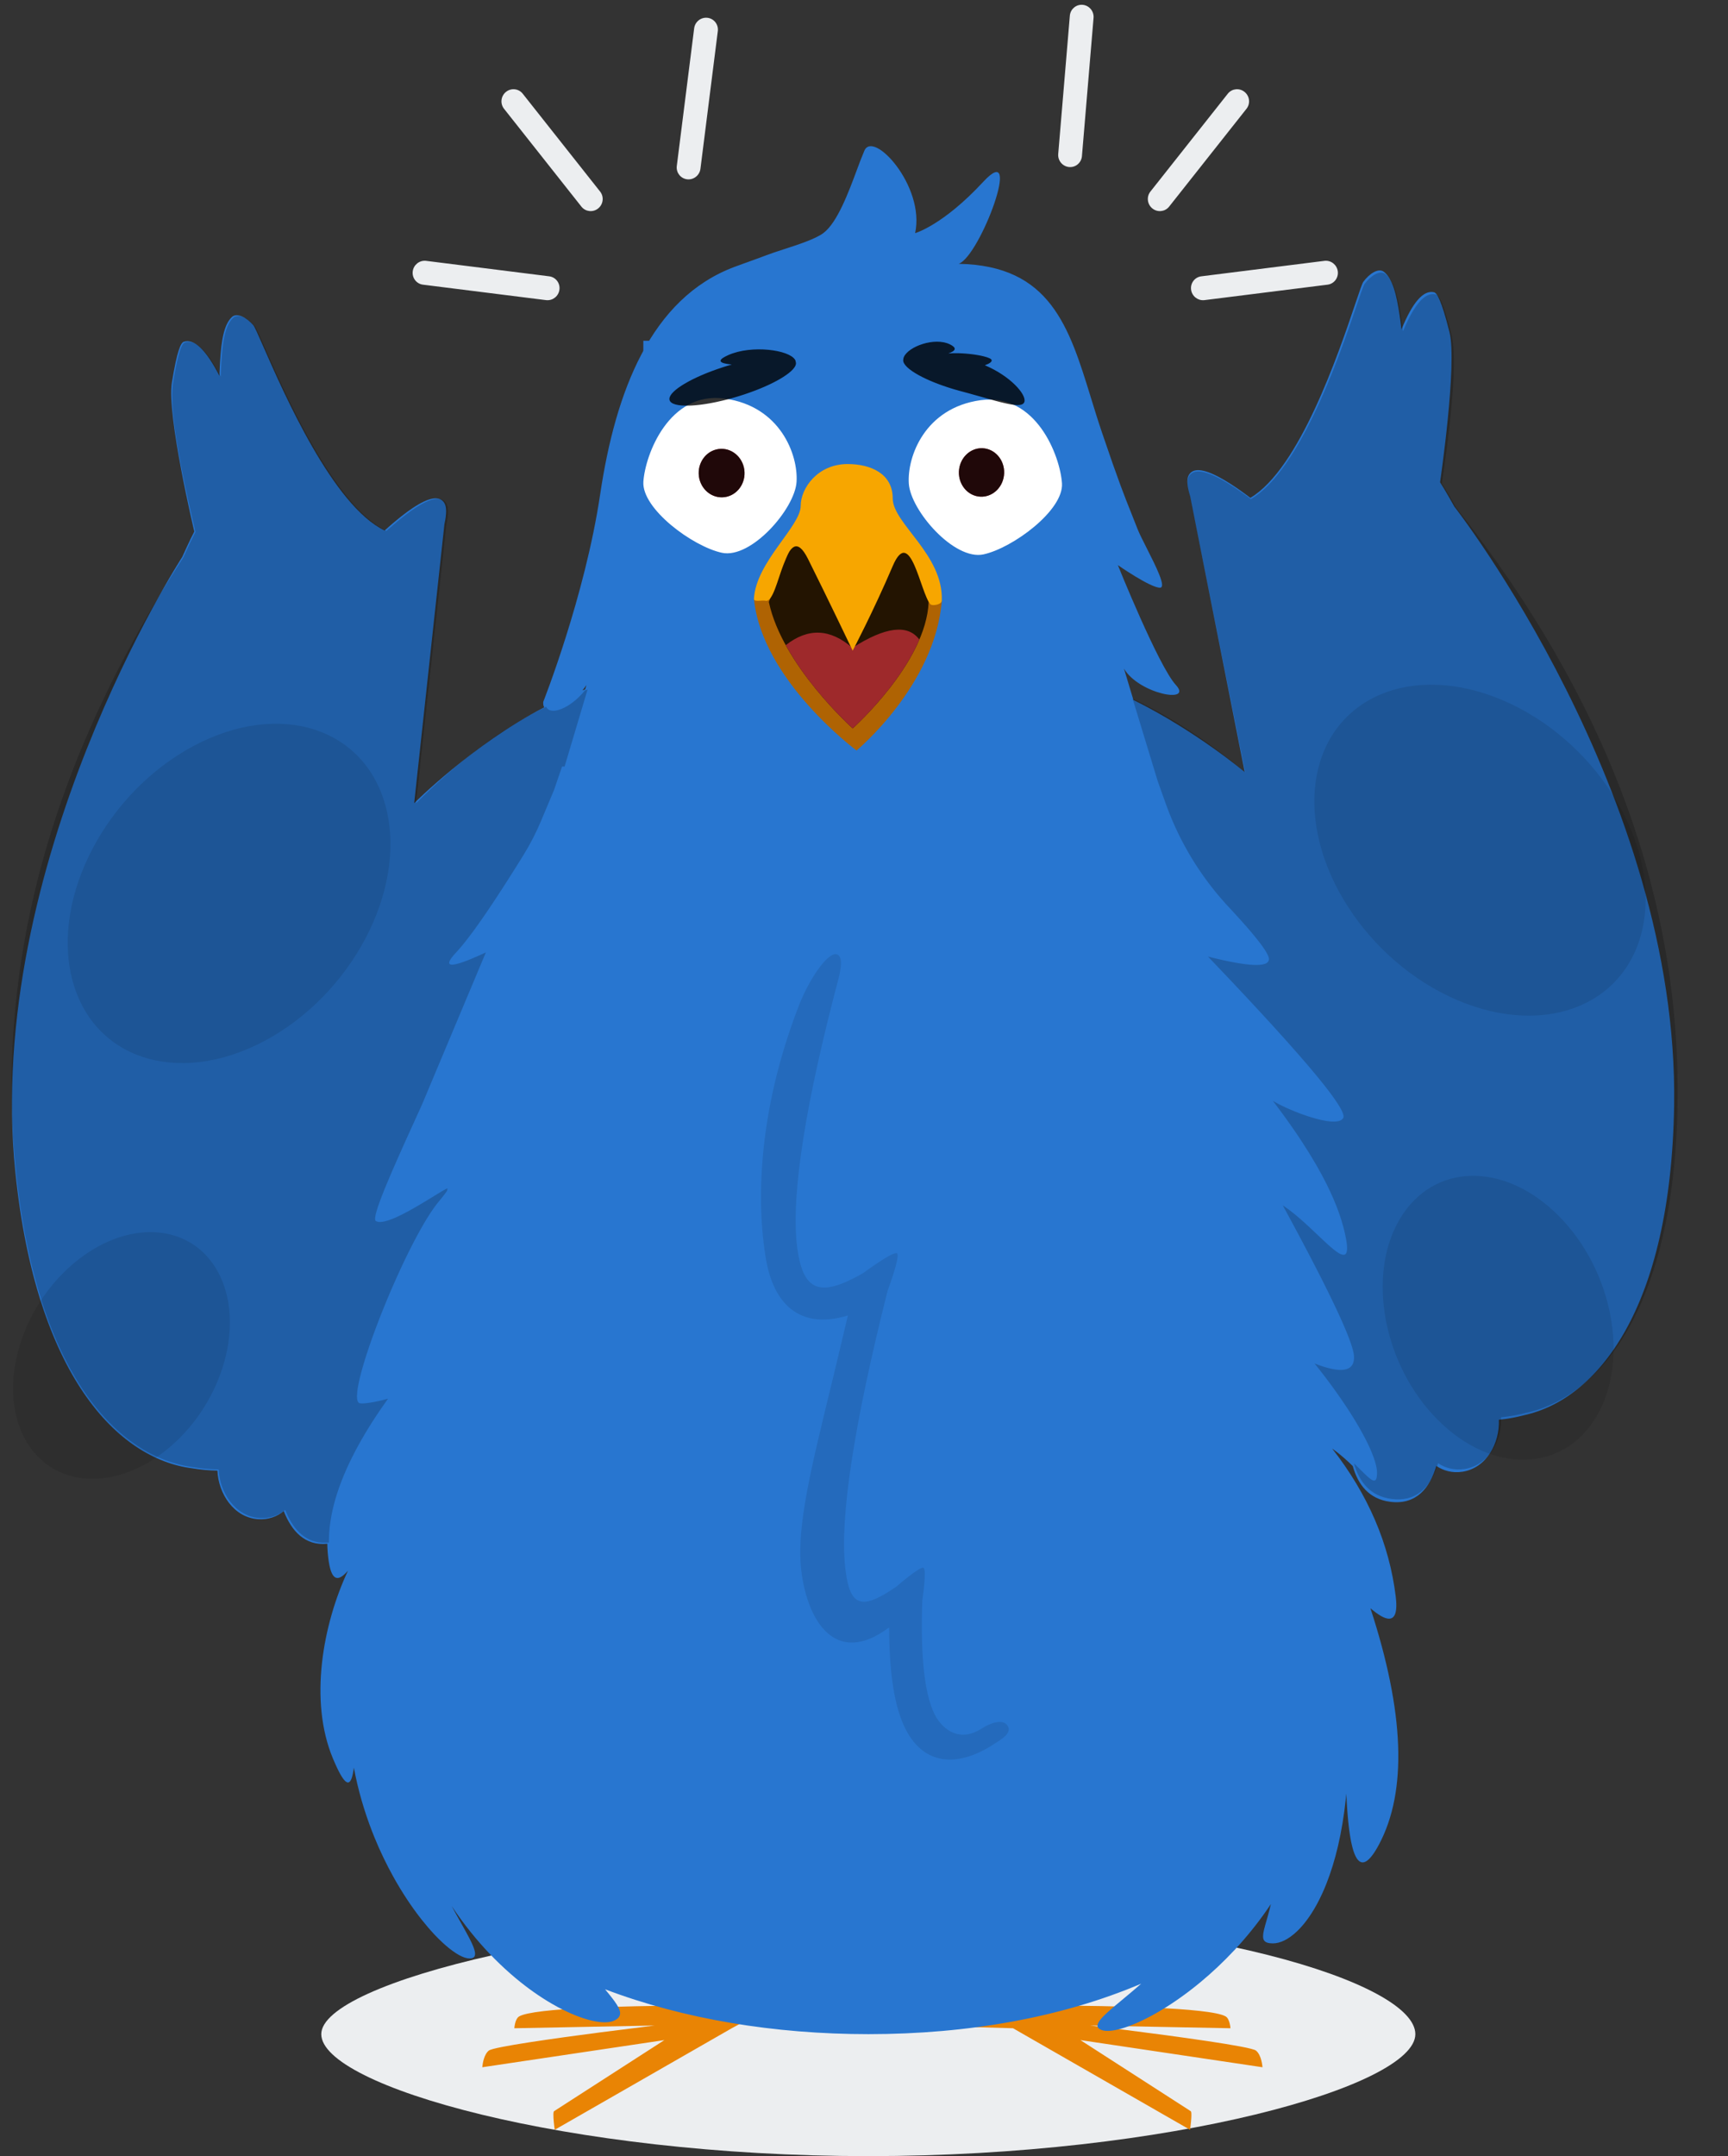<svg width="275" height="343" viewBox="0 0 275 343" fill="none" xmlns="http://www.w3.org/2000/svg">
<rect x="0" y="0" width="275" height="343" fill="#333333" stroke="none"/>
<path fill-rule="evenodd" clip-rule="evenodd" d="M142.134 304.56C190.213 304.56 225.242 315.358 225.242 323.599C225.242 331.841 186.265 343 138.186 343C90.106 343 51.129 331.841 51.129 323.599C51.129 315.358 94.054 304.56 142.134 304.56Z" fill="#ECEEF0"/>
<path fill-rule="evenodd" clip-rule="evenodd" d="M117.794 281.891L122.398 282.276L117.037 317.465L126.288 314.303C127.296 314.325 128.123 315.083 128.248 316.067L128.264 316.254L116.454 322.657L88.279 338.813L88.199 338.184C88.113 337.449 88.002 336.289 88.115 335.947C88.142 335.868 88.203 335.816 88.285 335.777L88.372 335.743L88.345 335.74L105.733 324.541L76.756 328.861L76.767 328.729C76.813 328.282 77.019 326.818 77.8 326.205C78.544 325.623 88.208 324.269 95.626 323.302L104.181 322.226L81.853 322.657L81.878 322.419C81.935 321.983 82.111 321.074 82.609 320.78C84.929 319.401 100.232 319.116 108.062 319.061L112.66 319.051L117.794 281.891ZM159.878 281.891L165.012 319.051L168.31 319.054C175.595 319.086 192.607 319.32 195.064 320.78C195.727 321.172 195.819 322.657 195.819 322.657L173.491 322.226L179.338 322.954C186.851 323.911 199.033 325.549 199.872 326.205C200.8 326.933 200.916 328.861 200.916 328.861L171.939 324.541L189.327 335.74L189.3 335.743C189.424 335.783 189.521 335.842 189.557 335.947C189.727 336.459 189.393 338.813 189.393 338.813L161.218 322.657L146.206 322.226C146.243 321.153 147.11 320.299 148.181 320.276L161.218 319.758L155.274 282.276L159.878 281.891Z" fill="#E98404"/>
<path fill-rule="evenodd" clip-rule="evenodd" d="M145.635 37.089C145.635 37.089 150.037 35.872 156.483 28.916C162.93 21.96 156.025 40.663 152.579 41.97C167.136 42.237 170.135 51.979 173.623 63.31L173.623 63.31C174.174 65.1 174.737 66.929 175.359 68.766C178.008 76.584 179.02 79.101 180.012 81.572L180.012 81.573C180.335 82.376 180.656 83.174 181.03 84.148C181.297 84.842 181.863 85.961 182.484 87.187L182.485 87.188C183.934 90.049 185.678 93.493 184.6 93.493C183.06 93.493 177.899 89.901 177.899 89.901C177.899 89.901 184.345 105.932 187.134 108.973C189.922 112.013 181.212 110.388 178.869 106.356L180.375 111.354C190.312 116.264 198.086 122.822 198.086 122.822L189.422 79.015C188.923 77.429 188.828 76.317 189.137 75.678C189.761 74.391 191.455 74.505 194.222 76.018L194.771 76.329C194.864 76.383 194.959 76.439 195.055 76.497L195.644 76.86L196.26 77.257L196.384 77.34C196.448 77.382 196.513 77.426 196.578 77.469L197.234 77.92C197.345 77.998 197.458 78.077 197.572 78.158L198.268 78.661C198.504 78.834 198.745 79.013 198.99 79.198C206.815 74.571 213.035 56.168 215.681 48.339L215.681 48.339L215.681 48.339C216.344 46.377 216.783 45.079 216.966 44.829C217.88 43.579 219.362 42.539 220.265 43.263C221.611 44.342 222.242 46.811 222.731 50.126L222.856 51.01L223.036 52.403C224.802 48.075 226.527 46.106 228.209 46.496C228.692 46.608 229.391 47.744 230.67 52.816C231.949 57.888 229.177 76.718 229.177 76.718C229.934 77.878 231.448 80.59 231.448 80.59C231.448 80.59 267.171 126.305 266.426 175.8C265.936 208.316 254.144 222.599 242.543 225.135C241.235 225.477 239.901 225.726 238.532 225.859C238.701 229.544 236.572 233.543 232.746 234.126C231.147 234.369 229.741 233.983 228.577 233.202C227.556 236.684 225.413 239.433 221.257 238.91C217.853 238.482 216.096 236.156 215.284 233.221C214.359 232.321 213.261 231.322 211.994 230.428C217.716 237.741 221.09 245.583 222.118 253.956C222.15 254.221 222.175 254.472 222.191 254.708L222.213 255.16C222.283 257.895 221.047 258.237 218.506 256.185L218.094 255.841C223.51 272.405 223.969 284.924 219.472 293.399L219.228 293.845L218.989 294.254L218.757 294.624C217.379 296.738 216.309 296.82 215.546 294.871L215.422 294.528C215.402 294.468 215.382 294.406 215.362 294.342L215.247 293.942L215.137 293.505L215.032 293.029C215.016 292.947 214.999 292.863 214.982 292.778L214.887 292.246L214.797 291.677L214.712 291.07L214.634 290.426L214.561 289.744L214.494 289.024L214.432 288.267L214.377 287.472L214.326 286.64L214.262 285.321L214.189 286.054C213.601 291.677 212.466 296.197 211.076 299.696L210.763 300.457L210.443 301.184C210.281 301.54 210.116 301.883 209.949 302.213L209.612 302.858C209.556 302.963 209.499 303.066 209.442 303.168L209.098 303.764C208.578 304.634 208.044 305.394 207.508 306.048L207.149 306.468C207.03 306.602 206.91 306.732 206.791 306.856L206.433 307.214C205.063 308.526 203.719 309.157 202.582 309.157C201.076 309.157 200.839 308.556 201.1 307.26L201.183 306.889L201.346 306.268L201.766 304.79C201.926 304.221 202.095 303.592 202.255 302.902C200.689 305.253 198.99 307.413 197.231 309.375L196.474 310.203C194.698 312.107 192.873 313.812 191.069 315.309L190.297 315.937C190.169 316.04 190.041 316.142 189.913 316.242L189.147 316.833L188.388 317.397L187.635 317.936C187.386 318.111 187.138 318.282 186.891 318.449L186.157 318.936L185.433 319.396C185.313 319.471 185.194 319.544 185.076 319.616L184.37 320.037C184.254 320.105 184.138 320.172 184.023 320.238L183.339 320.618L183.257 320.663C183.172 320.709 183.087 320.754 183.003 320.799L182.344 321.139L181.702 321.453L181.079 321.739C180.977 321.785 180.876 321.829 180.776 321.872L180.184 322.117L179.614 322.335C179.242 322.471 178.885 322.589 178.546 322.688L178.051 322.823C176.845 323.124 175.894 323.163 175.287 322.93C174.423 322.599 174.505 322.017 175.2 321.189L175.426 320.934C175.467 320.89 175.509 320.845 175.553 320.8L175.831 320.522L176.14 320.229L176.66 319.762L177.445 319.089L180.027 316.933L181.072 316.04L181.607 315.571C169.02 320.917 154.079 323.596 138.215 323.596C123.257 323.596 108.813 321.214 96.293 316.461L96.856 317.148L97.36 317.781C97.383 317.811 97.406 317.84 97.428 317.869C97.457 317.906 97.486 317.944 97.514 317.98L97.798 318.362C98.867 319.844 99.12 320.798 97.741 321.441C96.424 322.055 93.74 321.641 90.396 320.098L89.761 319.796C89.119 319.48 88.456 319.124 87.775 318.728L87.088 318.319C86.166 317.754 85.217 317.118 84.251 316.407L83.523 315.86C83.279 315.673 83.035 315.481 82.79 315.285L82.053 314.682C80.945 313.757 79.827 312.736 78.714 311.618L77.973 310.859C75.876 308.665 73.81 306.123 71.881 303.217L72.541 304.427L74.174 307.359L74.544 308.045L74.87 308.678L75.059 309.069L75.223 309.435C75.273 309.552 75.32 309.665 75.361 309.774L75.47 310.086C75.769 311.031 75.612 311.557 74.724 311.557C73.82 311.557 72.486 310.829 70.933 309.482L70.483 309.08C70.256 308.871 70.024 308.649 69.789 308.415L69.315 307.932C69.235 307.848 69.155 307.764 69.075 307.678L68.589 307.147L68.097 306.585C67.767 306.2 67.433 305.795 67.097 305.371L66.593 304.719C66.508 304.609 66.424 304.496 66.34 304.383L65.832 303.689L65.325 302.967L64.818 302.218L64.313 301.443C63.894 300.785 63.477 300.101 63.067 299.391L62.577 298.526C61.524 296.627 60.519 294.557 59.612 292.343L59.202 291.312C57.99 288.186 56.984 284.792 56.315 281.197L56.24 281.703L56.185 282.012C56.18 282.039 56.175 282.066 56.169 282.093L56.157 282.157L56.096 282.428L56.031 282.673C56.019 282.711 56.008 282.749 55.996 282.785L55.924 282.988C55.648 283.682 55.263 283.79 54.692 283.063L54.531 282.844L54.361 282.583L54.181 282.278C54.15 282.224 54.118 282.167 54.087 282.109L53.891 281.737L53.684 281.318L53.466 280.851L53.237 280.336L52.995 279.772C49.126 270.55 51.395 258.359 55.381 249.861L55.164 250.102L54.954 250.318L54.749 250.508C53.742 251.39 52.963 251.242 52.5 249.342L52.411 248.939C52.383 248.796 52.356 248.646 52.331 248.487L52.26 247.986C52.238 247.811 52.217 247.627 52.198 247.434L52.144 246.831C52.112 246.42 52.094 246.003 52.09 245.581C48.517 245.953 46.385 243.53 45.159 240.394C44.068 241.273 42.701 241.78 41.087 241.677C37.224 241.43 34.755 237.632 34.602 233.947C33.227 233.933 31.876 233.801 30.543 233.574C18.766 232.059 5.773 218.859 2.451 186.509C-2.605 137.267 28.998 88.613 28.998 88.613C28.998 88.613 30.27 85.779 30.923 84.558C30.923 84.558 26.52 66.04 27.353 60.876C28.185 55.712 28.782 54.52 29.254 54.366C30.895 53.831 32.785 55.642 34.922 59.8L34.98 58.397L35.027 57.505C35.225 54.159 35.639 51.645 36.886 50.453C37.721 49.654 39.289 50.56 40.309 51.725C40.513 51.959 41.063 53.213 41.894 55.11L41.895 55.11C45.213 62.678 53.012 80.469 61.211 84.397C61.439 84.192 61.664 83.992 61.884 83.799L62.534 83.237C62.64 83.147 62.745 83.058 62.85 82.971L63.464 82.465C63.564 82.384 63.664 82.304 63.762 82.226L64.341 81.776L64.896 81.363C64.986 81.297 65.076 81.233 65.165 81.171L65.684 80.814C68.308 79.065 69.987 78.804 70.72 80.031C71.084 80.641 71.086 81.757 70.727 83.381L65.914 127.776C65.914 127.776 75.209 118.434 86.606 112.525C86.481 112.307 86.425 112.018 86.452 111.658C86.452 111.658 93.085 94.928 95.512 78.641C97.939 62.353 103.565 47.416 116.924 42.446L118.222 41.97L120.809 41.033L121.993 40.591C122.756 40.301 123.713 39.989 124.729 39.658C127.099 38.888 129.784 38.014 131.043 37.07C133.249 35.418 135.044 30.588 136.358 27.05C136.759 25.973 137.115 25.015 137.424 24.304L137.538 24.027C138.903 20.536 147.267 29.611 145.635 37.089ZM92.689 109.828C92.832 109.776 92.976 109.724 93.12 109.674L93.328 108.973C93.122 109.273 92.908 109.559 92.689 109.828Z" fill="#2876D0"/>
<path fill-rule="evenodd" clip-rule="evenodd" d="M217.17 45.165C218.09 43.92 219.583 42.885 220.491 43.605C221.45 44.365 222.048 45.818 222.491 47.772L222.58 48.183L222.665 48.608L222.747 49.047L222.826 49.499L222.901 49.964L222.974 50.441L223.1 51.321L223.281 52.708C223.343 52.56 223.404 52.414 223.465 52.271L223.649 51.85L223.832 51.446C223.924 51.248 224.015 51.057 224.106 50.871L224.289 50.509L224.471 50.164C224.562 49.995 224.653 49.833 224.744 49.677L224.925 49.374C226.134 47.407 227.322 46.557 228.49 46.825L228.534 46.838L228.579 46.856L228.626 46.882L228.674 46.913L228.723 46.953L228.774 47L228.826 47.055L228.88 47.119C228.889 47.13 228.899 47.142 228.908 47.154L228.964 47.232L229.022 47.32L229.082 47.418L229.144 47.526L229.208 47.647L229.273 47.778L229.341 47.922L229.41 48.078L229.482 48.248L229.556 48.431L229.671 48.732L229.751 48.951L229.833 49.186L229.961 49.566L230.094 49.984L230.233 50.44L230.429 51.11L230.583 51.661L230.743 52.256L230.91 52.896L230.968 53.119C230.995 53.227 231.021 53.339 231.046 53.456L231.093 53.695L231.137 53.948L231.177 54.212C231.183 54.257 231.189 54.303 231.196 54.349L231.23 54.632L231.261 54.928L231.288 55.236C231.292 55.288 231.296 55.341 231.3 55.395L231.322 55.721L231.34 56.06C231.342 56.118 231.345 56.176 231.347 56.234L231.359 56.592L231.368 56.962L231.373 57.344L231.374 57.739L231.372 58.147L231.361 58.781C231.36 58.853 231.358 58.925 231.356 58.998L231.342 59.443L231.325 59.9L231.304 60.369L231.28 60.851L231.251 61.345L231.202 62.109L231.144 62.901L231.055 64.001L230.95 65.151L230.862 66.046L230.798 66.657L230.661 67.918L230.508 69.229L230.384 70.245L230.251 71.288L230.062 72.723L229.858 74.208L229.695 75.354L229.524 76.528C229.504 76.659 229.484 76.792 229.465 76.925L229.597 77.128L229.815 77.473L230.058 77.867L230.324 78.308L230.715 78.972L231.037 79.527L231.626 80.559C231.667 80.632 231.709 80.706 231.751 80.781C255.729 111.134 267.468 142.742 266.968 175.605C266.475 207.989 254.602 222.214 242.922 224.74C241.605 225.08 240.261 225.329 238.883 225.461C239.053 229.131 236.91 233.113 233.058 233.694C231.448 233.937 230.032 233.552 228.86 232.774C228.782 233.037 228.698 233.295 228.607 233.549L228.494 233.85C227.352 236.786 225.231 238.925 221.491 238.459C218.064 238.033 216.295 235.717 215.477 232.794L215.669 232.98L216.98 234.273L217.515 234.783L217.754 234.997L217.975 235.179L218.078 235.257L218.27 235.386C218.793 235.702 219.084 235.543 219.135 234.614L219.142 234.404C219.143 234.366 219.143 234.328 219.143 234.289C219.143 233.478 218.837 232.34 218.255 230.948L218.165 230.738L217.893 230.128L217.59 229.49L217.509 229.327L217.426 229.161L217.076 228.484L216.983 228.31L216.889 228.135L216.493 227.42L216.354 227.177L216.067 226.682L215.613 225.921L215.494 225.728L215.374 225.533L214.877 224.742L214.617 224.339L214.351 223.931L213.798 223.103L213.218 222.257L212.612 221.397L211.98 220.522L211.654 220.079L210.984 219.185L210.64 218.734L209.933 217.823L209.202 216.903C209.332 216.954 209.46 217.003 209.586 217.05L209.958 217.184L210.318 217.308C210.436 217.348 210.551 217.385 210.665 217.421L211.001 217.522L211.324 217.612C214.18 218.371 215.566 217.763 215.48 215.789C215.477 215.715 215.47 215.635 215.46 215.55L215.441 215.417L215.387 215.127L215.311 214.802L215.264 214.627L215.155 214.251L215.023 213.84L214.869 213.395L214.596 212.663L214.386 212.132L214.03 211.271L213.624 210.333L213.167 209.317L212.661 208.224L211.908 206.647L211.285 205.374L210.377 203.556L209.637 202.102L208.293 199.508L206.81 196.698L205.188 193.674L204.148 191.756C205.423 192.584 206.729 193.7 207.962 194.831L208.526 195.353L210.71 197.413L211.444 198.084L211.855 198.443L212.242 198.764L212.486 198.954L212.717 199.123L212.936 199.269L213.141 199.392L213.333 199.49C213.958 199.777 214.337 199.606 214.375 198.724L214.378 198.626L214.372 198.329C214.368 198.258 214.363 198.184 214.356 198.106L214.345 197.988L214.297 197.602L214.228 197.169L214.136 196.688L214.021 196.158L213.931 195.777L213.883 195.577L213.759 195.098C213.014 192.322 211.683 189.236 209.766 185.84L209.388 185.179C208.681 183.96 207.9 182.702 207.046 181.405L206.573 180.694C206.492 180.575 206.412 180.455 206.33 180.335L205.835 179.612L205.325 178.882L204.8 178.143C204.712 178.02 204.623 177.896 204.533 177.771L203.986 177.021L203.425 176.263C203.33 176.137 203.235 176.009 203.139 175.882L202.556 175.112C202.633 175.16 202.714 175.209 202.8 175.259L202.93 175.334L203.355 175.567L203.584 175.687L204.073 175.931L204.598 176.179L204.872 176.304L205.44 176.552L206.029 176.797L206.634 177.036L206.941 177.152L207.25 177.265L207.87 177.482L208.025 177.534L208.18 177.585L208.797 177.778L209.404 177.951L209.716 178.033L210.024 178.109C210.075 178.121 210.126 178.132 210.176 178.144L210.475 178.209L210.766 178.266C210.814 178.275 210.862 178.283 210.909 178.291L211.189 178.336C211.235 178.343 211.28 178.349 211.325 178.355L211.59 178.387L211.846 178.409C212.802 178.475 213.512 178.325 213.767 177.851C213.833 177.728 213.834 177.546 213.77 177.304L213.742 177.211L213.669 177.007L213.624 176.896L213.514 176.659L213.38 176.399L213.304 176.261L213.133 175.968L212.831 175.486L212.474 174.954L212.061 174.372L211.756 173.956L211.252 173.29L210.692 172.574L210.078 171.807L209.409 170.99L208.684 170.123L207.904 169.206L206.779 167.905L205.235 166.152L204.235 165.034L202.446 163.058L200.503 160.943L198.408 158.688L196.16 156.293L192.244 152.171L193.105 152.384L193.925 152.58L194.706 152.756L195.447 152.914L196.147 153.053L196.482 153.116L197.123 153.227L197.724 153.32L198.284 153.395L198.805 153.45L199.285 153.487L199.511 153.499L199.931 153.508C201.534 153.508 202.176 153.063 201.858 152.171C201.8 152.009 201.712 151.822 201.594 151.609L201.52 151.479L201.312 151.14C201.261 151.061 201.207 150.979 201.15 150.895L201.063 150.767L200.772 150.358L200.611 150.14L200.257 149.678L199.862 149.181L199.649 148.92L199.192 148.37L198.693 147.785L198.153 147.165L197.571 146.51L196.62 145.461L195.024 143.733C190.946 139.218 187.774 133.976 185.679 128.285L185.516 127.835L184.24 124.26L180.247 111.15C186.033 113.869 191.833 117.624 197.648 122.416L198.162 122.842L189.438 79.212C188.935 77.633 188.84 76.525 189.151 75.888C189.766 74.633 191.416 74.716 194.101 76.137L194.271 76.228L194.823 76.537L195.11 76.704L195.703 77.066L196.323 77.462L196.643 77.673L197.303 78.121L197.643 78.359L198.344 78.859L198.584 79.034L199.072 79.395C204.195 76.398 208.635 67.598 211.846 59.666L212.212 58.755C212.331 58.453 212.449 58.153 212.565 57.854L212.908 56.966L213.239 56.092L213.559 55.234C213.611 55.093 213.663 54.952 213.714 54.812L214.016 53.984L214.306 53.179L214.717 52.018L215.1 50.92L216.417 47.085L216.639 46.455L216.769 46.097L216.884 45.792C217.01 45.466 217.105 45.252 217.17 45.165Z" fill="black" fill-opacity="0.2"/>
<path fill-rule="evenodd" clip-rule="evenodd" d="M40.527 51.84C40.578 51.898 40.651 52.02 40.744 52.199L40.866 52.441C40.888 52.486 40.911 52.533 40.934 52.583L41.167 53.083L41.543 53.919L43.087 57.409L43.401 58.111L43.9 59.215L44.251 59.983L44.616 60.773L44.995 61.584L45.388 62.413C45.454 62.552 45.522 62.692 45.589 62.833L46.001 63.684C46.071 63.827 46.141 63.971 46.212 64.115L46.642 64.984C46.715 65.13 46.788 65.276 46.862 65.422L47.31 66.304C51.168 73.827 56.251 81.959 61.497 84.46L61.725 84.257L62.172 83.862L62.824 83.302L63.141 83.035L63.757 82.531L64.056 82.292L64.637 81.843L65.194 81.43L65.463 81.238L65.985 80.882L66.145 80.777L66.458 80.578C68.82 79.109 70.346 78.951 71.037 80.101C71.402 80.71 71.404 81.824 71.044 83.445L66.215 127.769C72.993 120.989 79.893 115.874 86.916 112.425C87.519 113.866 90.644 112.833 93.091 109.833L93.512 109.687L89.85 121.949L89.442 121.949L89.236 122.56L89.027 123.175L88.171 125.675L86.095 130.62C85.311 132.487 84.382 134.289 83.315 136.012L82.937 136.62L81.837 138.379L80.785 140.038L79.782 141.596L78.521 143.519L78.219 143.972L77.346 145.264L76.521 146.456L75.999 147.195L75.498 147.89L75.018 148.54L74.561 149.146L74.124 149.708L73.71 150.225L73.317 150.697L72.946 151.125L72.333 151.797L72.106 152.063L71.913 152.305L71.757 152.524L71.692 152.625L71.589 152.81C71.388 153.218 71.484 153.434 71.878 153.457L71.951 153.459L72.151 153.447L72.206 153.441L72.264 153.433L72.517 153.387L72.806 153.317L73.13 153.225L73.49 153.11L73.885 152.971L74.317 152.81L74.783 152.625L75.285 152.417L76.106 152.063L77.324 151.509L67.172 175.688L64.415 181.764L63.346 184.162L62.617 185.823L62.17 186.86L61.559 188.307L61.194 189.195L60.865 190.02L60.574 190.778L60.443 191.132L60.21 191.788L60.109 192.089L59.939 192.636L59.87 192.882L59.812 193.109L59.766 193.317C59.657 193.845 59.67 194.165 59.821 194.253C60.335 194.554 61.296 194.356 62.452 193.896L62.745 193.776C62.844 193.734 62.944 193.691 63.045 193.646L63.352 193.506L63.507 193.433L64.12 193.132L64.903 192.722L65.693 192.286L66.632 191.745L67.836 191.025L69.188 190.197L70.279 189.534L70.62 189.336L70.896 189.186L71.023 189.124C71.099 189.089 71.16 189.066 71.202 189.056L71.231 189.052L71.126 189.467L70.98 189.68L70.788 189.943L70.406 190.434L69.575 191.458C69.496 191.558 69.417 191.661 69.337 191.769L69.216 191.932L68.846 192.454L68.657 192.732L68.273 193.319C68.186 193.454 68.1 193.593 68.012 193.734L67.88 193.948L67.481 194.614L66.869 195.681L66.456 196.432L66.039 197.212L65.619 198.019L64.986 199.274L64.564 200.137L64.143 201.017L63.723 201.913L63.1 203.279L62.487 204.665L62.085 205.595L61.69 206.528L61.114 207.927L60.741 208.854L60.379 209.775L59.857 211.139L59.365 212.473L59.055 213.343L58.761 214.192L58.35 215.425L58.1 216.215L57.868 216.976L57.607 217.884L57.379 218.739L57.222 219.381L57.09 219.983L56.981 220.543L56.931 220.842C56.916 220.94 56.902 221.035 56.89 221.127L56.857 221.396C56.753 222.353 56.83 222.984 57.13 223.183C57.21 223.236 57.38 223.261 57.62 223.26L57.813 223.255L57.919 223.25L58.288 223.217L58.491 223.193L58.931 223.13L59.409 223.049L59.659 223.002L60.312 222.865L60.649 222.788L60.99 222.705L61.755 222.501C59.871 225.132 58.27 227.656 56.952 230.071L56.599 230.727C53.72 236.171 52.303 241.057 52.347 245.384C49.188 245.713 47.151 243.873 45.87 241.287L45.726 240.986L45.588 240.678C45.521 240.523 45.456 240.365 45.393 240.206C44.299 241.084 42.927 241.591 41.308 241.488C37.433 241.241 34.956 237.449 34.802 233.77C33.423 233.756 32.067 233.624 30.73 233.398C18.915 231.885 5.88 218.706 2.548 186.408C-0.834 153.632 8.043 121.053 29.18 88.668L29.684 87.559L30.049 86.773L30.38 86.076L30.605 85.612L30.811 85.198L30.998 84.835L31.111 84.62L30.925 83.839L30.482 81.941L30.149 80.476L29.912 79.409L29.612 78.029L29.4 77.025L29.133 75.729L28.946 74.789L28.712 73.578L28.55 72.701L28.448 72.132L28.303 71.3L28.169 70.496L28.086 69.975L27.97 69.215L27.898 68.724L27.8 68.01L27.712 67.324L27.66 66.881L27.59 66.24L27.55 65.827L27.514 65.427L27.483 65.038L27.456 64.662L27.435 64.298L27.418 63.946L27.406 63.605L27.399 63.278C27.398 63.224 27.398 63.171 27.397 63.118L27.397 62.808C27.397 62.757 27.398 62.707 27.399 62.658L27.406 62.366L27.417 62.086L27.434 61.818C27.437 61.775 27.44 61.732 27.444 61.689L27.468 61.44L27.496 61.202C27.501 61.163 27.506 61.125 27.512 61.088L27.64 60.307L27.748 59.685L27.853 59.106L27.922 58.745L28.023 58.237L28.121 57.77L28.185 57.48L28.279 57.077L28.371 56.709L28.431 56.483L28.49 56.273L28.547 56.077L28.604 55.894L28.66 55.725L28.715 55.569L28.796 55.359L28.848 55.234L28.9 55.12L28.951 55.017L29.001 54.924L29.05 54.842L29.098 54.768C29.106 54.757 29.114 54.746 29.122 54.735L29.169 54.676L29.216 54.624C29.223 54.616 29.231 54.609 29.239 54.602L29.284 54.562L29.328 54.529C29.336 54.525 29.343 54.52 29.35 54.516L29.394 54.493C29.401 54.49 29.408 54.487 29.415 54.484L29.436 54.477C30.629 54.09 31.952 54.931 33.405 57.001L33.614 57.305C33.858 57.67 34.106 58.069 34.357 58.501L34.574 58.88C34.682 59.074 34.792 59.275 34.902 59.481L35.123 59.902L35.181 58.501L35.228 57.611L35.259 57.128L35.293 56.657L35.332 56.199L35.374 55.754C35.382 55.681 35.389 55.608 35.397 55.536L35.447 55.111C35.71 53.018 36.178 51.441 37.093 50.57C37.931 49.772 39.504 50.676 40.527 51.84Z" fill="black" fill-opacity="0.2"/>
<path fill-rule="evenodd" clip-rule="evenodd" d="M209.423 124.111C211.42 110.94 224.728 105.248 239.148 111.398C253.568 117.549 263.639 133.213 261.642 146.383C259.646 159.555 246.337 165.246 231.917 159.096C217.497 152.946 207.426 137.281 209.423 124.111ZM222.766 193.932C228.077 184.968 239.389 184.732 248.033 193.405C256.677 202.078 259.38 216.376 254.07 225.339C248.76 234.303 237.447 234.538 228.803 225.865C220.159 217.193 217.456 202.895 222.766 193.932Z" fill="black" fill-opacity="0.1"/>
<path fill-rule="evenodd" clip-rule="evenodd" d="M30.776 118.684C44.606 111.3 58.359 115.81 61.497 128.758C64.634 141.704 55.966 158.186 42.137 165.569C28.308 172.953 14.554 168.444 11.417 155.496C8.28 142.55 16.947 126.068 30.776 118.684Z" fill="black" fill-opacity="0.1"/>
<path fill-rule="evenodd" clip-rule="evenodd" d="M13.097 199.903C21.981 193.425 31.974 195.215 35.416 203.9C38.859 212.586 34.448 224.879 25.564 231.357C16.68 237.834 6.687 236.045 3.245 227.359C-0.198 218.674 4.213 206.381 13.097 199.903Z" fill="black" fill-opacity="0.1"/>
<path fill-rule="evenodd" clip-rule="evenodd" d="M127.105 160.051C128.786 155.702 131.743 151.448 133.132 151.809C134.521 152.169 133.494 155.493 133.132 156.875L132.651 158.729C127.624 178.317 125.759 191.921 126.995 199.306L127.105 199.914C128.172 205.318 130.743 206.202 136.752 202.868L137.421 202.488C137.421 202.488 142.179 198.956 142.755 199.387C143.331 199.818 141.253 205.35 141.253 205.35C135.876 226.688 133.641 241.421 134.506 249.318L134.579 249.938C135.294 255.438 137.063 256.137 142.132 252.754L142.698 252.369C142.698 252.369 146.422 249.111 146.97 249.409C147.519 249.707 146.78 254.586 146.78 254.586C146.433 264.003 147.245 270.278 149.003 273.192C150.234 275.234 152.801 277.199 156.236 274.972C157.439 274.192 159.557 273.322 160.341 274.519C161.124 275.716 159.359 276.69 158.157 277.469C152.493 281.141 147.501 280.751 144.547 275.856C142.577 272.59 141.602 267.309 141.51 259.896L141.503 258.941L141.323 259.016C133.132 265.039 128.556 258.185 127.53 249.938C126.505 241.69 130.178 229.602 134.338 211.794L134.937 209.263L134.741 209.324C128.033 211.309 123.37 208.319 121.936 200.542L121.868 200.156C120.437 191.605 120.456 177.258 127.105 160.051Z" fill="black" fill-opacity="0.1"/>
<rect width="65.052" height="59.138" transform="translate(102.382 54.21)" fill="#2876D0"/>
<path fill-rule="evenodd" clip-rule="evenodd" d="M149.885 95.566C148.81 109.041 136.315 119.389 136.315 119.389C136.315 119.389 121.261 108.255 119.982 95.252C119.982 95.252 125.905 85.403 126.784 85.367C132.094 85.152 134.313 86.078 144.612 86.623C145.322 86.66 149.885 95.566 149.885 95.566Z" fill="#AF6303"/>
<path fill-rule="evenodd" clip-rule="evenodd" d="M147.787 95.767C147.403 105.45 135.698 115.876 135.698 115.876C135.698 115.876 124.488 105.848 122.358 95.767C122.358 95.767 126.537 84.561 127.42 84.526C131.383 84.366 136.237 84.374 143.705 85.41C144.579 85.532 147.787 95.767 147.787 95.767Z" fill="black" fill-opacity="0.8"/>
<path fill-rule="evenodd" clip-rule="evenodd" d="M146.31 101.747L146.168 102.073C145.599 103.352 144.914 104.6 144.172 105.79L143.72 106.497L143.256 107.188C143.178 107.302 143.1 107.416 143.021 107.528L142.546 108.194L142.066 108.842C141.986 108.948 141.906 109.054 141.826 109.159L141.344 109.776L140.865 110.371L140.391 110.944L139.695 111.756L139.026 112.509L138.392 113.198L137.994 113.619L137.44 114.191L136.946 114.688L136.281 115.334L135.698 115.876L134.904 115.131L134.49 114.728L133.463 113.691L133.069 113.281L132.439 112.609L131.77 111.873L131.068 111.078L130.586 110.515L130.095 109.93L129.599 109.321L129.099 108.691C129.016 108.584 128.932 108.477 128.849 108.369L128.348 107.709L127.85 107.03C127.767 106.916 127.685 106.8 127.603 106.684L127.112 105.98L126.631 105.261C126.075 104.413 125.54 103.535 125.045 102.636C128.593 99.846 132.127 99.988 135.648 103.061C140.914 99.701 144.468 99.263 146.31 101.747Z" fill="#9E292B"/>
<path fill-rule="evenodd" clip-rule="evenodd" d="M134.887 73.822C138.592 73.822 142.071 75.362 142.071 79.284C142.071 83.287 150.171 88.21 149.877 95.566C149.852 96.194 148.346 96.436 148.067 96.125C146.465 94.337 144.893 83.442 142.071 90.046C138.971 97.3 135.698 103.51 135.698 103.51C135.698 103.51 131.723 95.188 128.593 88.922C125.01 81.749 124.026 96.098 121.841 95.566C121.275 95.428 119.95 95.834 119.983 95.252C120.311 89.378 127.427 83.744 127.427 80.45C127.427 77.715 130.083 73.822 134.887 73.822Z" fill="#F7A600"/>
<path fill-rule="evenodd" clip-rule="evenodd" d="M102.389 76.638C102.666 72.346 106.475 62.192 115.335 63.407C124.194 64.621 127.042 72.374 126.766 76.666C126.489 80.958 119.537 88.945 114.879 87.936C110.22 86.926 102.112 80.93 102.389 76.638ZM169.007 76.893C168.731 72.602 164.921 62.448 156.062 63.662C147.202 64.877 144.354 72.63 144.631 76.922C144.907 81.214 151.86 89.201 156.517 88.191C161.176 87.181 169.284 81.185 169.007 76.893Z" fill="white"/>
<path fill-rule="evenodd" clip-rule="evenodd" d="M152.604 75.034C152.529 77.163 154.079 78.945 156.067 79.013C158.055 79.082 159.727 77.412 159.802 75.283C159.877 73.154 158.327 71.373 156.339 71.304C154.352 71.236 152.68 72.906 152.604 75.034ZM114.977 79.114C112.963 79.184 111.27 77.514 111.195 75.385C111.119 73.257 112.691 71.475 114.705 71.405C116.718 71.336 118.411 73.005 118.487 75.134C118.562 77.263 116.991 79.045 114.977 79.114Z" fill="#9E292B"/>
<path fill-rule="evenodd" clip-rule="evenodd" d="M114.704 71.405C116.718 71.336 118.411 73.005 118.487 75.134C118.562 77.263 116.991 79.045 114.977 79.114C112.963 79.184 111.27 77.514 111.194 75.385C111.119 73.257 112.69 71.475 114.704 71.405ZM156.339 71.304C158.327 71.373 159.877 73.154 159.802 75.283C159.726 77.412 158.054 79.082 156.067 79.013C154.079 78.945 152.529 77.163 152.604 75.034C152.679 72.906 154.351 71.236 156.339 71.304ZM126.534 57.239C126.604 57.358 126.637 57.467 126.634 57.565L126.644 57.595C126.839 58.226 126.045 59.096 124.581 60.014L124.122 60.291C123.803 60.476 123.459 60.663 123.092 60.849L122.524 61.128C122.426 61.174 122.328 61.22 122.228 61.266L121.612 61.542L120.966 61.815C120.857 61.86 120.745 61.905 120.633 61.949L119.947 62.215C119.714 62.302 119.477 62.389 119.236 62.474L118.502 62.726L117.748 62.969C117.62 63.009 117.492 63.048 117.363 63.087L116.977 63.202L116.214 63.417C116.088 63.451 115.962 63.485 115.837 63.518L115.093 63.705C114.725 63.794 114.363 63.876 114.008 63.951L113.308 64.091C113.193 64.113 113.079 64.134 112.966 64.154L112.3 64.266L111.658 64.358C111.553 64.372 111.45 64.385 111.347 64.397L110.747 64.46C110.552 64.478 110.362 64.493 110.177 64.504L109.64 64.528C107.907 64.576 106.756 64.293 106.561 63.662C106.375 63.062 107.083 62.247 108.409 61.379L108.848 61.104C109.077 60.965 109.322 60.826 109.579 60.687L110.113 60.407C110.205 60.361 110.298 60.314 110.393 60.268L110.977 59.99C111.177 59.898 111.382 59.806 111.593 59.714L112.238 59.442C112.348 59.397 112.459 59.352 112.571 59.307L113.257 59.042L113.968 58.783C114.089 58.74 114.21 58.698 114.332 58.656L115.077 58.408C115.203 58.367 115.329 58.327 115.457 58.287L116.218 58.057L116.467 57.986L116.042 57.941L115.675 57.888C114.263 57.647 114.346 57.177 115.925 56.478C119.622 54.842 125.59 55.641 126.534 57.239ZM151.14 54.767C152.27 55.307 152.196 55.794 150.919 56.228C151.41 56.185 151.958 56.173 152.525 56.188L153.097 56.211L153.673 56.249C153.865 56.265 154.056 56.282 154.244 56.302L154.803 56.368C154.894 56.38 154.985 56.393 155.074 56.406L155.597 56.488L156.085 56.58L156.529 56.68C157.3 56.87 157.809 57.094 157.82 57.312C157.834 57.581 157.472 57.845 156.734 58.105C160.835 59.848 163.347 62.752 163.032 63.913C162.902 64.391 162.31 64.511 161.361 64.402L160.962 64.347L160.527 64.269C160.452 64.254 160.375 64.239 160.296 64.222L159.81 64.114L159.29 63.988L158.452 63.77L154.134 62.56L152.627 62.154L151.881 61.941C151.758 61.904 151.636 61.868 151.515 61.831L150.8 61.605L150.108 61.371L149.441 61.13L148.801 60.884C148.697 60.843 148.594 60.801 148.492 60.759L147.896 60.507L147.332 60.251L146.802 59.994L146.307 59.736C144.639 58.832 143.661 57.933 143.741 57.243L143.761 57.139C143.76 57.037 143.79 56.918 143.85 56.782C144.597 55.106 148.721 53.61 151.14 54.767Z" fill="black" fill-opacity="0.8"/>
<path fill-rule="evenodd" clip-rule="evenodd" d="M67.728 41.488L67.819 41.497L87.403 43.957C88.441 44.087 89.169 45.041 89.029 46.087C88.894 47.102 87.99 47.831 86.988 47.754L86.896 47.745L67.312 45.286C66.274 45.155 65.546 44.201 65.686 43.155C65.821 42.14 66.725 41.411 67.728 41.488Z" fill="#ECEEF0"/>
<path fill-rule="evenodd" clip-rule="evenodd" d="M112.592 2.832C113.601 2.951 114.323 3.848 114.244 4.858L114.235 4.95L111.471 26.849C111.339 27.896 110.389 28.646 109.35 28.523C108.341 28.404 107.619 27.507 107.698 26.497L107.707 26.405L110.471 4.506C110.603 3.459 111.553 2.71 112.592 2.832Z" fill="#ECEEF0"/>
<path fill-rule="evenodd" clip-rule="evenodd" d="M80.525 14.618C81.323 13.976 82.47 14.079 83.131 14.836L83.189 14.907L95.505 30.477C96.155 31.298 96.014 32.5 95.192 33.161C94.394 33.803 93.247 33.7 92.586 32.943L92.528 32.873L80.212 17.302C79.562 16.481 79.703 15.28 80.525 14.618Z" fill="#ECEEF0"/>
<path fill-rule="evenodd" clip-rule="evenodd" d="M210.857 41.488L210.766 41.497L191.182 43.957C190.144 44.087 189.415 45.041 189.555 46.087C189.691 47.102 190.594 47.831 191.597 47.754L191.688 47.745L211.272 45.286C212.31 45.155 213.039 44.201 212.899 43.155C212.763 42.14 211.859 41.411 210.857 41.488Z" fill="#ECEEF0"/>
<path fill-rule="evenodd" clip-rule="evenodd" d="M172.305 0.768C171.294 0.675 170.401 1.402 170.268 2.406L170.258 2.498L168.409 24.494C168.32 25.545 169.093 26.476 170.136 26.572C171.147 26.665 172.04 25.938 172.173 24.934L172.183 24.842L174.032 2.847C174.121 1.795 173.348 0.864 172.305 0.768Z" fill="#ECEEF0"/>
<path fill-rule="evenodd" clip-rule="evenodd" d="M198.059 14.618C197.261 13.976 196.114 14.079 195.454 14.836L195.395 14.907L183.079 30.477C182.43 31.298 182.57 32.5 183.392 33.161C184.19 33.803 185.338 33.7 185.998 32.943L186.057 32.873L198.373 17.302C199.022 16.481 198.882 15.28 198.059 14.618Z" fill="#ECEEF0"/>
</svg>
